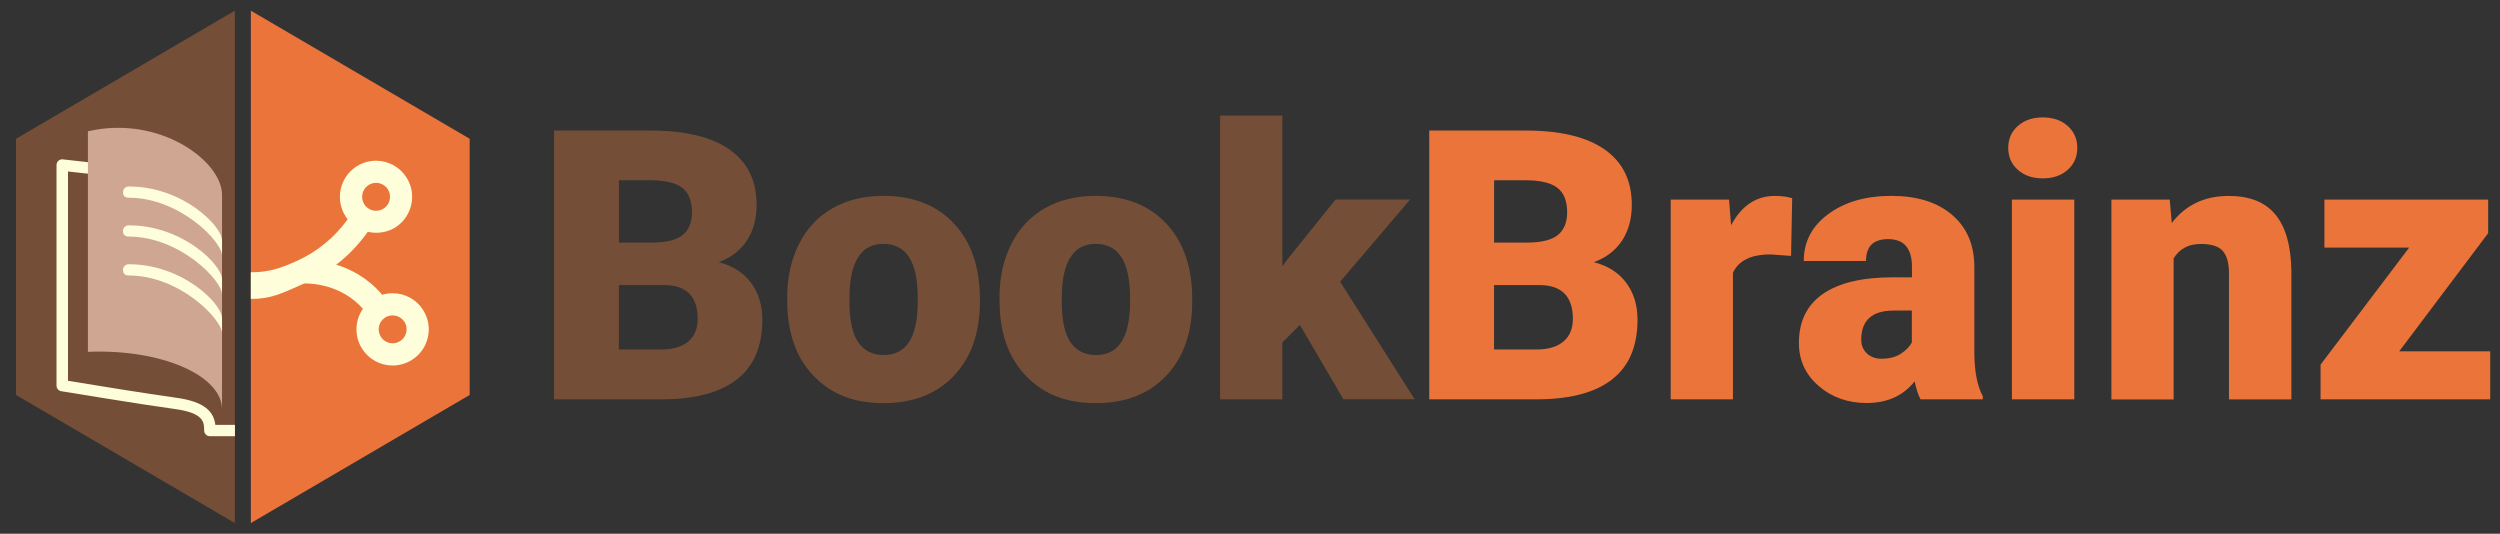 <?xml version="1.0" encoding="UTF-8"?><svg id="a" xmlns="http://www.w3.org/2000/svg" viewBox="0 0 468.41 100"><rect x="0" y="0" width="468.41" height="100" fill="#333333" stroke="none"/><defs><style>.b{fill:#cfa691;}.c{fill:#fffedb;}.d{fill:#754e37;}.e{fill:#eb743b;}</style></defs><g><path class="d" d="M103.81,74.82V24.46h18.09c6.48,0,11.41,1.19,14.79,3.56,3.38,2.38,5.07,5.82,5.07,10.34,0,2.61-.6,4.83-1.8,6.68-1.2,1.84-2.96,3.21-5.29,4.08,2.63,.69,4.65,1.98,6.05,3.87,1.41,1.89,2.11,4.2,2.11,6.92,0,4.94-1.56,8.64-4.69,11.12-3.12,2.48-7.75,3.74-13.89,3.79h-20.44Zm12.14-29.37h6.33c2.65-.02,4.54-.51,5.67-1.46s1.7-2.35,1.7-4.2c0-2.13-.61-3.66-1.83-4.6s-3.19-1.41-5.91-1.41h-5.95v11.66Zm0,7.96v12.07h7.96c2.19,0,3.87-.5,5.05-1.5s1.76-2.42,1.76-4.24c0-4.2-2.09-6.31-6.26-6.33h-8.51Z"/><path class="d" d="M147.49,55.76c0-3.74,.73-7.06,2.18-9.98,1.45-2.92,3.54-5.16,6.26-6.73,2.72-1.57,5.92-2.35,9.58-2.35,5.6,0,10.02,1.74,13.25,5.21,3.23,3.47,4.84,8.19,4.84,14.17v.42c0,5.83-1.62,10.46-4.86,13.89-3.24,3.42-7.63,5.14-13.16,5.14s-9.6-1.6-12.83-4.79c-3.23-3.19-4.97-7.52-5.22-12.99l-.03-1.97Zm11.66,.73c0,3.46,.54,6,1.63,7.61s2.69,2.42,4.81,2.42c4.15,0,6.27-3.19,6.36-9.58v-1.18c0-6.71-2.14-10.07-6.43-10.07-3.9,0-6.01,2.89-6.33,8.68l-.04,2.11Z"/><path class="d" d="M187.27,55.76c0-3.74,.73-7.06,2.18-9.98,1.45-2.92,3.54-5.16,6.26-6.73,2.72-1.57,5.92-2.35,9.58-2.35,5.6,0,10.02,1.74,13.25,5.21,3.23,3.47,4.84,8.19,4.84,14.17v.42c0,5.83-1.62,10.46-4.86,13.89-3.24,3.42-7.63,5.14-13.16,5.14s-9.6-1.6-12.83-4.79c-3.23-3.19-4.97-7.52-5.22-12.99l-.03-1.97Zm11.66,.73c0,3.46,.54,6,1.63,7.61s2.69,2.42,4.81,2.42c4.15,0,6.27-3.19,6.36-9.58v-1.18c0-6.71-2.14-10.07-6.43-10.07-3.9,0-6.01,2.89-6.33,8.68l-.04,2.11Z"/><path class="d" d="M243.55,60.88l-3.29,3.29v10.65h-11.66V21.66h11.66v28.22l1.18-1.56,8.79-10.93h13.97l-13.11,15.39,13.97,22.03h-13.35l-8.16-13.94Z"/><path class="e" d="M267.79,74.82V24.46h18.09c6.48,0,11.41,1.19,14.79,3.56,3.38,2.38,5.07,5.82,5.07,10.34,0,2.61-.6,4.83-1.8,6.68-1.2,1.84-2.96,3.21-5.29,4.08,2.63,.69,4.65,1.98,6.05,3.87,1.41,1.89,2.11,4.2,2.11,6.92,0,4.94-1.56,8.64-4.69,11.12-3.12,2.48-7.75,3.74-13.89,3.79h-20.44Zm12.14-29.37h6.33c2.65-.02,4.54-.51,5.67-1.46s1.7-2.35,1.7-4.2c0-2.13-.61-3.66-1.83-4.6s-3.19-1.41-5.91-1.41h-5.95v11.66Zm0,7.96v12.07h7.96c2.19,0,3.87-.5,5.05-1.5s1.76-2.42,1.76-4.24c0-4.2-2.09-6.31-6.26-6.33h-8.51Z"/><path class="e" d="M335.59,47.95l-3.84-.28c-3.67,0-6.02,1.15-7.06,3.46v23.69h-11.66V37.4h10.93l.38,4.81c1.96-3.67,4.69-5.5,8.2-5.5,1.25,0,2.33,.14,3.25,.42l-.21,10.83Z"/><path class="e" d="M359.84,74.82c-.42-.76-.78-1.88-1.11-3.36-2.14,2.7-5.14,4.05-8.99,4.05-3.53,0-6.53-1.07-8.99-3.2-2.47-2.13-3.7-4.81-3.7-8.04,0-4.06,1.5-7.12,4.5-9.2,3-2.08,7.36-3.11,13.08-3.11h3.6v-1.98c0-3.45-1.49-5.18-4.46-5.18-2.77,0-4.15,1.37-4.15,4.1h-11.66c0-3.62,1.54-6.55,4.62-8.81,3.08-2.26,7-3.39,11.78-3.39s8.54,1.16,11.31,3.49c2.77,2.33,4.19,5.52,4.25,9.58v16.57c.05,3.44,.58,6.07,1.59,7.89v.59h-11.66Zm-7.3-7.61c1.45,0,2.66-.31,3.61-.93,.96-.62,1.64-1.33,2.06-2.11v-5.98h-3.39c-4.06,0-6.09,1.82-6.09,5.46,0,1.06,.36,1.92,1.07,2.58,.71,.66,1.62,.99,2.73,.99Z"/><path class="e" d="M376.27,27.71c0-1.67,.6-3.04,1.8-4.11s2.76-1.6,4.67-1.6,3.47,.53,4.67,1.6c1.2,1.07,1.8,2.44,1.8,4.11s-.6,3.04-1.8,4.11c-1.2,1.07-2.76,1.6-4.67,1.6s-3.47-.53-4.67-1.6c-1.2-1.07-1.8-2.44-1.8-4.11Zm12.38,47.11h-11.69V37.4h11.69v37.43Z"/><path class="e" d="M406.53,37.4l.38,4.39c2.58-3.39,6.15-5.08,10.69-5.08,3.9,0,6.81,1.16,8.73,3.49s2.92,5.83,2.99,10.52v24.11h-11.69v-23.62c0-1.89-.38-3.28-1.14-4.17-.76-.89-2.14-1.33-4.15-1.33-2.28,0-3.98,.9-5.08,2.7v26.43h-11.66V37.4h10.93Z"/><path class="e" d="M449.53,65.83h17.05v8.99h-31.79v-6.5l16.6-21.93h-15.88v-8.99h30.68v6.29l-16.67,22.14Z"/></g><g><polygon class="e" points="47 2 47 98 88 74 88 26 47 2"/><polygon class="d" points="44 2 3 26 3 74 44 98 44 2"/><path class="c" d="M79.28,58.09c-1.24-1.97-3.38-3.15-5.72-3.15-.67,0-1.32,.1-1.96,.29-2.63-3.12-5.82-4.78-8.6-5.64,2.24-1.71,4.21-3.77,5.91-6.15,1.74,.39,3.63,.13,5.16-.83,3.16-2.01,4.1-6.2,2.1-9.35-1.25-1.97-3.39-3.15-5.72-3.15-1.28,0-2.53,.36-3.62,1.05-3.15,1.99-4.09,6.18-2.11,9.34,.13,.21,.27,.4,.42,.6-2.51,3.44-5.71,6.06-9.52,7.79h-.01c-3.53,1.61-5.62,2.12-8.62,2.12v5c4,0,5.93-1.12,10.02-2.9,1.37-.02,6.96,.18,10.99,4.75-1.51,2.16-1.66,5.11-.16,7.47,1.24,1.97,3.38,3.15,5.72,3.15,1.28,0,2.52-.36,3.61-1.04,1.54-.97,2.6-2.48,3-4.25,.4-1.76,.08-3.57-.89-5.09Zm-10.22-23.42c.42-.27,.9-.41,1.4-.41,.9,0,1.73,.46,2.22,1.22,.77,1.21,.4,2.84-.82,3.61-.41,.26-.9,.4-1.39,.4s-.97-.13-1.39-.39c-.34-.21-.62-.49-.83-.82-.77-1.22-.41-2.85,.81-3.62Zm7.06,27.6c-.15,.69-.56,1.27-1.16,1.64-.41,.26-.9,.41-1.39,.41-.91,0-1.73-.46-2.21-1.22-.75-1.18-.44-2.73,.69-3.53l.12-.08c1.21-.77,2.87-.37,3.61,.81,.38,.59,.5,1.29,.34,1.97Z"/><g><path class="c" d="M44,81.73h-4.68c-.59,0-1.07-.48-1.07-1.07,0-1.54,0-3.29-5.58-4.04-5.82-.78-21.04-3.3-21.19-3.32-.52-.08-.89-.53-.89-1.05V30.92c0-.3,.13-.59,.36-.8,.23-.2,.53-.3,.83-.26l4.81,.54c.59,.07,1.01,.59,.95,1.18-.06,.59-.59,1.01-1.18,.95l-3.62-.4v39.22c3.36,.55,15.26,2.5,20.23,3.17,5.66,.76,7.09,2.81,7.38,5.09h3.67v2.14Z"/><path class="b" d="M41.6,36.48c0-6.28-11.67-14.99-25.13-11.88v41.32c13.81-.57,25.13,4.45,25.13,10.79V36.48Z"/><g><path class="c" d="M24.1,34.94c-.56,0-1.03,.44-1.05,1.01-.02,.58,.24,1.09,1.01,1.09,9.68,0,17.54,8.26,17.54,10.82v-2.8c0-2.69-7.34-10.12-17.46-10.12h-.04Z"/><path class="c" d="M24.1,42.22c-.56,0-1.03,.44-1.05,1.01-.02,.58,.24,1.09,1.01,1.09,9.68,0,17.54,8.26,17.54,10.82v-2.8c0-2.69-7.34-10.12-17.46-10.12h-.04Z"/><path class="c" d="M24.1,49.51c-.56,0-1.03,.44-1.05,1.01-.02,.58,.24,1.09,1.01,1.09,9.68,0,17.54,8.26,17.54,10.82v-2.8c0-2.69-7.34-10.12-17.46-10.12h-.04Z"/></g></g></g></svg>
